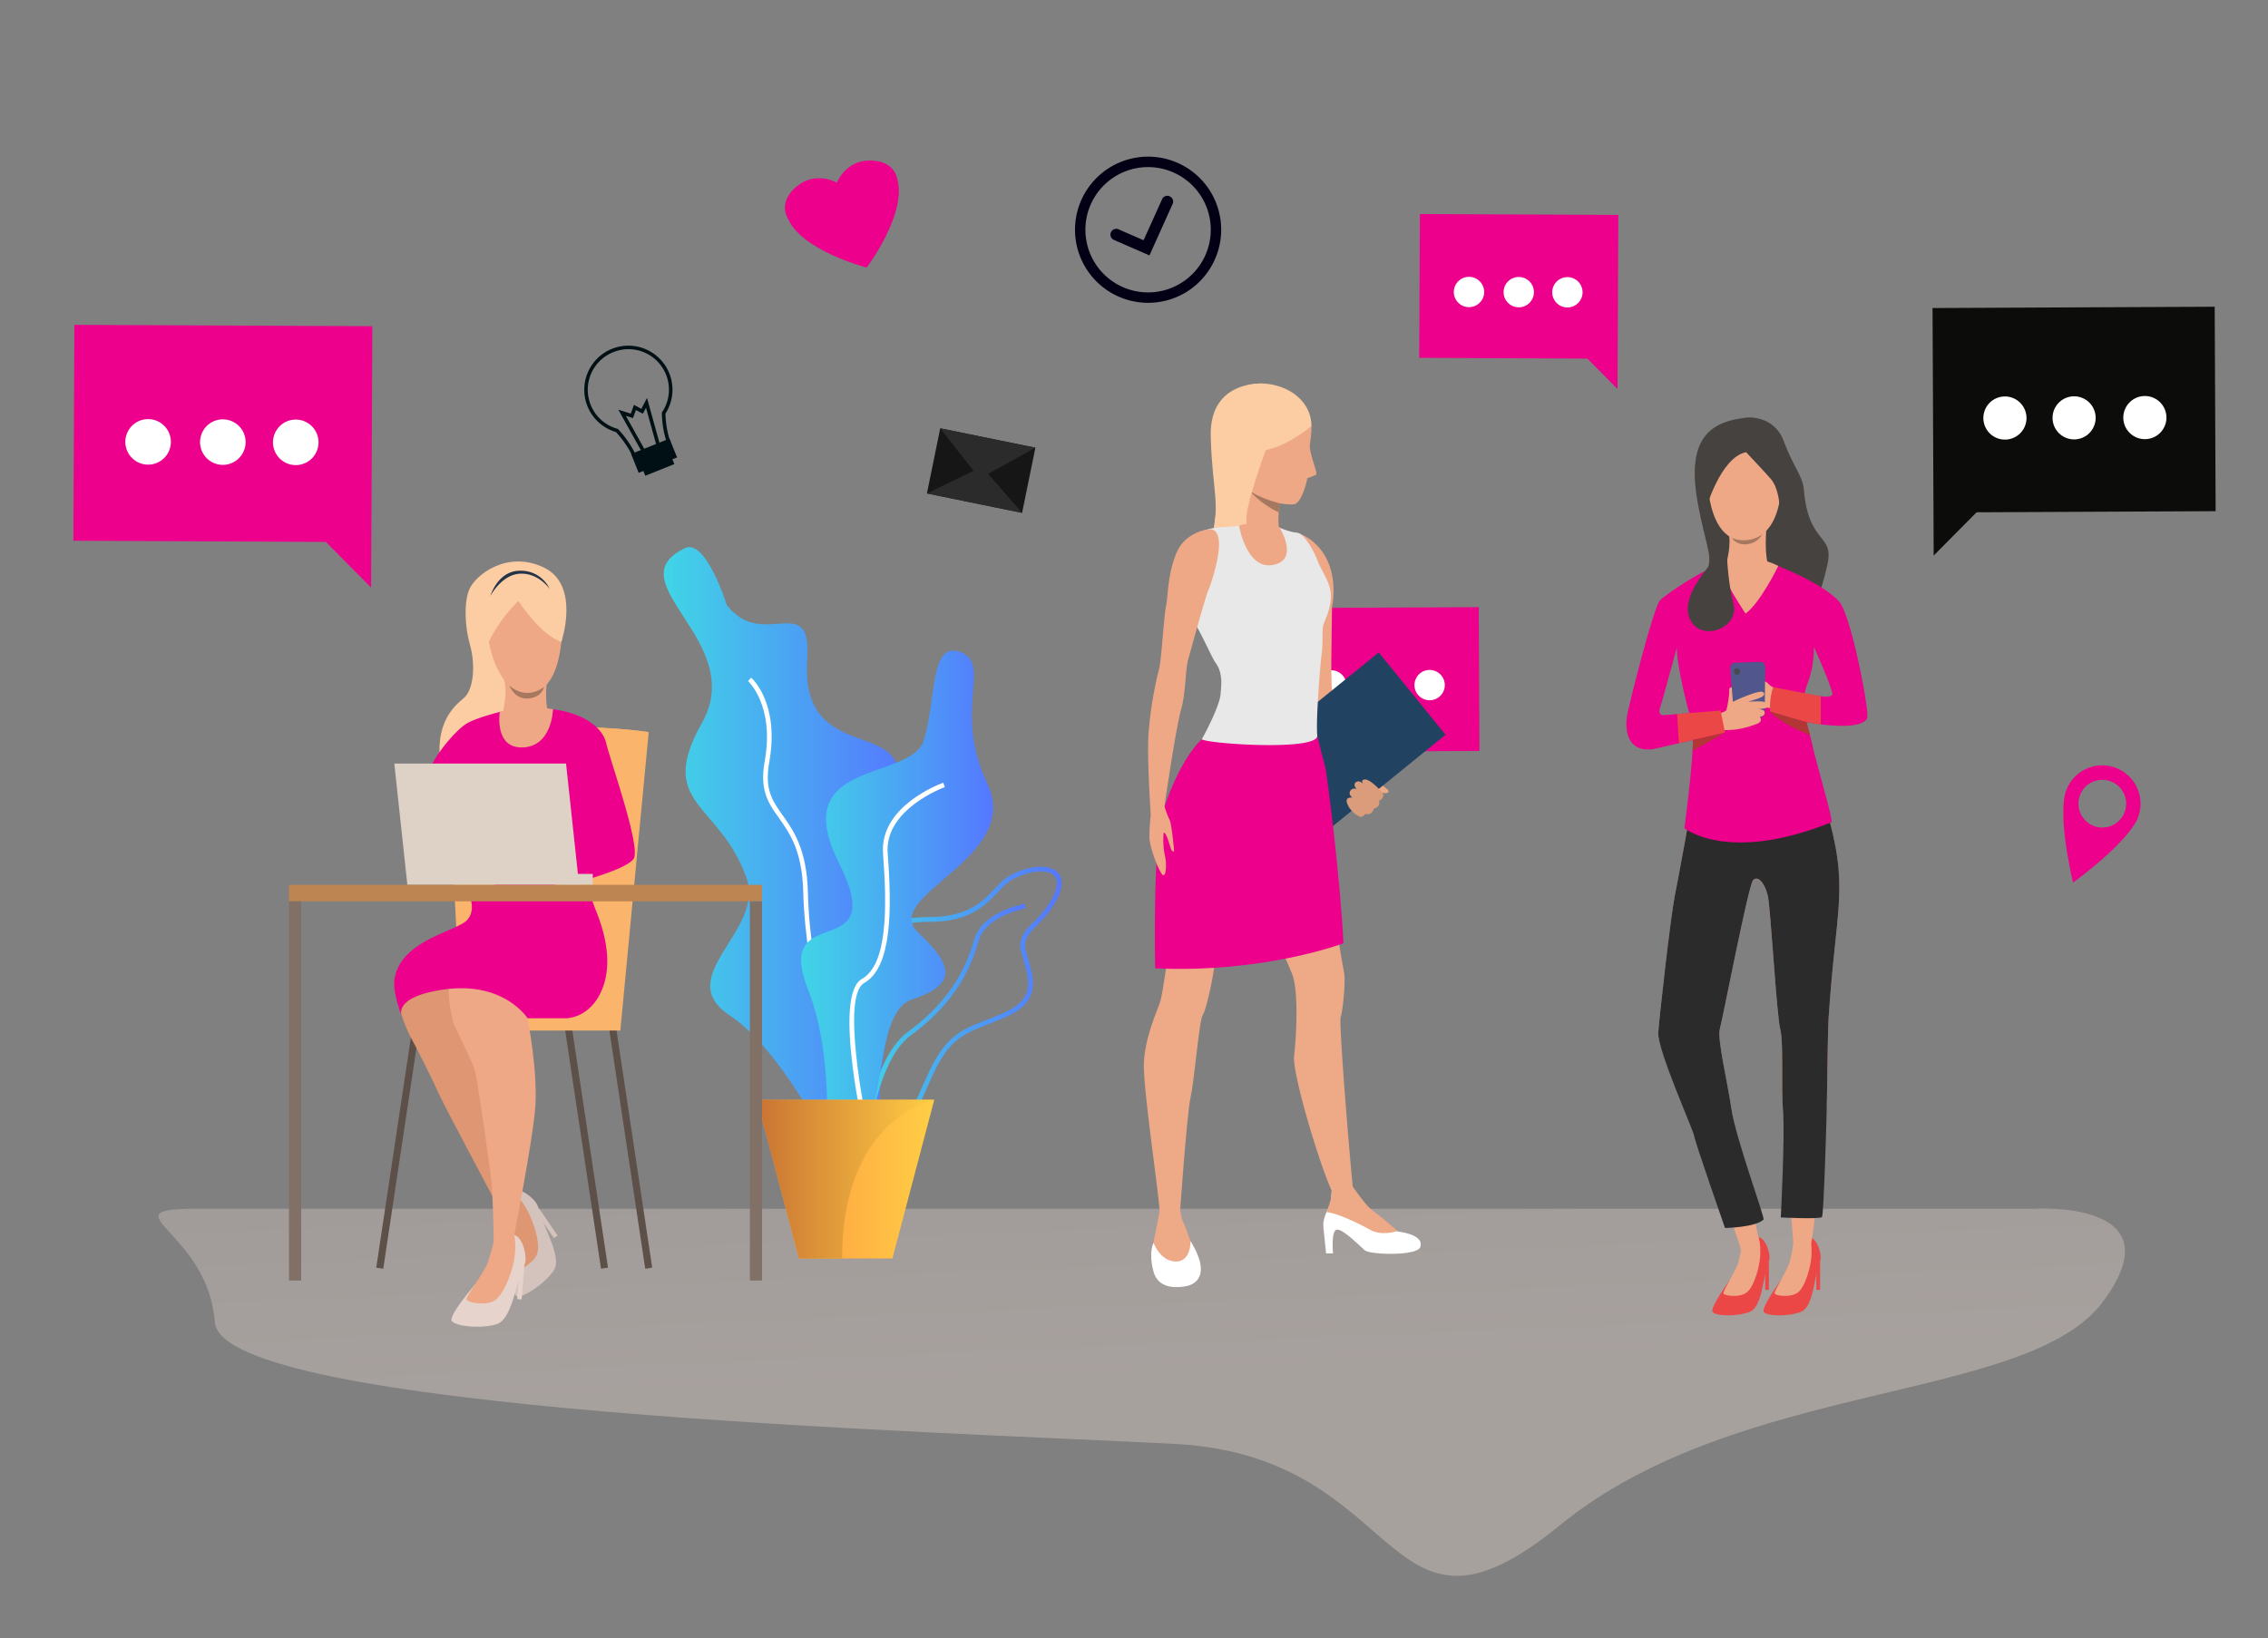 <svg id="Слой_1" data-name="Слой 1" xmlns="http://www.w3.org/2000/svg" xmlns:xlink="http://www.w3.org/1999/xlink" viewBox="0 0 1080 780.3"><rect x="0" y="0" width="1080" height="780.3" fill="#808080" stroke="none"/><defs><style>.cls-1{opacity:0.31;fill:url(#linear-gradient);}.cls-2{fill:url(#linear-gradient-2);}.cls-3{fill:#fff;}.cls-4{fill:url(#linear-gradient-3);}.cls-5{fill:url(#linear-gradient-4);}.cls-6{fill:url(#linear-gradient-5);}.cls-7{fill:url(#linear-gradient-6);}.cls-8{fill:url(#linear-gradient-7);}.cls-9{fill:#ec008c;}.cls-10{fill:#0c0c0b;}.cls-11{fill:#030015;}.cls-12{fill:#161616;}.cls-13{fill:#2b2b2b;}.cls-14{fill:#001015;}.cls-15{fill:#464240;}.cls-16{fill:#eb4747;}.cls-17{fill:#eea886;}.cls-18{fill:#51578c;}.cls-19{fill:#b33636;}.cls-20{fill:#a77860;}.cls-21{fill:#48484d;}.cls-22{fill:#5c5049;}.cls-23{fill:#fab46c;}.cls-24{fill:#fccca2;}.cls-25{fill:#d4c3bd;}.cls-26{fill:#de9673;}.cls-27{fill:#e6d3cc;}.cls-28{fill:#ded1c5;}.cls-29{fill:#bc8551;}.cls-30{fill:#23344a;}.cls-31{fill:#807066;}.cls-32{fill:#eea987;}.cls-33{fill:#214361;}.cls-34{fill:#db9c7c;}.cls-35{fill:#e8e8e8;}</style><linearGradient id="linear-gradient" x1="546.57" y1="657.04" x2="542.87" y2="568.25" gradientUnits="userSpaceOnUse"><stop offset="0" stop-color="#ffebe3"/><stop offset="1" stop-color="#eddad4"/></linearGradient><linearGradient id="linear-gradient-2" x1="316.06" y1="413.92" x2="431.71" y2="413.92" gradientUnits="userSpaceOnUse"><stop offset="0" stop-color="#40d5e6"/><stop offset="1" stop-color="#57f"/></linearGradient><linearGradient id="linear-gradient-3" x1="400.9" y1="478.46" x2="505.49" y2="478.46" xlink:href="#linear-gradient-2"/><linearGradient id="linear-gradient-4" x1="409.84" y1="493.67" x2="488.34" y2="493.67" xlink:href="#linear-gradient-2"/><linearGradient id="linear-gradient-5" x1="381.5" y1="430.5" x2="472.91" y2="430.5" xlink:href="#linear-gradient-2"/><linearGradient id="linear-gradient-6" x1="360.52" y1="561.63" x2="444.88" y2="561.63" gradientUnits="userSpaceOnUse"><stop offset="0" stop-color="#ff9340"/><stop offset="1" stop-color="#ffce45"/></linearGradient><linearGradient id="linear-gradient-7" x1="360.52" y1="561.63" x2="444.88" y2="561.63" gradientUnits="userSpaceOnUse"><stop offset="0" stop-color="#c97332"/><stop offset="1" stop-color="#ffce45"/></linearGradient></defs><title>Landing page</title><path class="cls-1" d="M89.8,575.74H968.21s69.17-4.62,33.41,44-173.41,37-258.73,106.68-71.61-32.89-183.61-38.69-453.9-15.49-457-58S52.57,576.72,89.8,575.74Z"/><path class="cls-2" d="M326.17,261.1c10-4.77,19.89,27,19.89,27,16.95,22.4,40.64-7.4,38.33,26.08-4.06,58.59,67.43,18.43,34.45,79.59s29.12,34.59,8.63,83.91,6.06,108.14-24.77,84c0,0-27.16-59.55-55.16-78s16.77-40.29,8-65.31c-12.73-36.34-43.39-34.92-21.29-74S292.27,277.31,326.17,261.1Z"/><path class="cls-3" d="M412.46,539.22c-13.37-9.4-29-74.91-29.94-113.94-.48-20-6.39-28.31-11.6-35.66-5-7-9.29-13.09-6.78-27,4.79-26.61-7.81-38.1-7.94-38.21l1.46-1.67c.56.49,13.68,12.34,8.65,40.28-2.34,13,1.52,18.45,6.41,25.34,5.13,7.23,11.51,16.23,12,36.89,1,41.88,17,103.73,29,112.18Z"/><path class="cls-4" d="M417.46,544.08a28.31,28.31,0,0,1-5.65-.62c-5.15-1-8.53-3.76-10-8.08-3.6-10.3,4.75-27,11.52-35.11.11-.14,11.46-14,10.25-33.21-.2-3.22-.54-6.21-.83-8.83-.86-7.61-1.47-13.1,1.79-16.77,2.88-3.24,8.44-4.64,18.58-4.69,17.79-.08,24.83-7.45,30.48-13.36,2.4-2.52,4.67-4.89,7.42-6.4h0c8.87-4.84,18.26-5.55,22.33-1.69,1.94,1.84,3.57,5.43.37,12.13-2.93,6.12-6.73,10-9.78,13.11-4.11,4.19-6.82,7-5.41,12.47.33,1.3.71,2.6,1.1,3.92,2.74,9.38,5.85,20-10.21,27.23-3.4,1.53-6.5,2.75-9.24,3.82-11.21,4.4-18,7.05-25.61,23.17-1.48,3.12-2.79,6.08-4,8.94C434.46,533.75,429.91,544.07,417.46,544.08ZM482,419c-2.45,1.34-4.5,3.49-6.88,6-5.94,6.22-13.34,14-32.07,14.06-9.32,0-14.55,1.26-16.93,3.94-2.61,2.93-2.05,8-1.26,15.05.3,2.65.64,5.66.85,8.94A52.86,52.86,0,0,1,415,501.69c-6.71,8-14.31,23.88-11.13,33,1.23,3.53,4.06,5.77,8.39,6.65,15.12,3.05,19.29-6.41,26.21-22.08,1.27-2.88,2.58-5.85,4.07-9,8-16.92,15.48-19.85,26.8-24.29,2.71-1.06,5.79-2.27,9.15-3.78,14.3-6.43,11.72-15.25,9-24.59-.39-1.34-.78-2.67-1.12-4-1.72-6.72,1.67-10.19,6-14.57,3.09-3.15,6.59-6.73,9.36-12.52,1.45-3,2.65-7.15.11-9.56-3.34-3.17-11.83-2.3-19.75,2Z"/><path class="cls-5" d="M412.05,556.84l-2.21-.12c.11-2.07,2.9-51,22.53-65.27,21.53-15.7,28.32-32.57,31.56-43.9,3.81-13.34,23.2-16.91,24-17.05l.38,2.18c-.18,0-18.86,3.47-22.29,15.48-3.32,11.64-10.29,29-32.38,45.08C414.88,506.93,412.08,556.34,412.05,556.84Z"/><path class="cls-6" d="M456.93,310.44c-13.95-4.78-11.05,22.11-16.95,42s-65.58,8.68-40.53,58.5-31.69,16.67-14.74,60.15,1.48,90,19.9,78.15,10.35-66.58,29.51-73.09,22.29-14.09,3.32-31.78,49.71-35.25,32.76-71S473.05,316,456.93,310.44Z"/><path class="cls-3" d="M413.16,547.17c-1.76-7.45-16.74-72.95-2.76-80.87,12.33-7,12-34.12,10.1-59.75-1.7-22.69,27.44-33.3,28.68-33.74l.74,2.09c-.29.1-28.79,10.48-27.22,31.48,2,26.32,2.19,54.26-11.21,61.84-10.62,6-.84,58.66,3.82,78.44Z"/><polygon class="cls-7" points="444.88 523.84 424.96 599.42 380.44 599.42 360.52 523.84 444.88 523.84"/><path class="cls-8" d="M444.88,523.84S401,532.08,401,599.42H380.44l-19.92-75.58Z"/><polygon class="cls-9" points="704.18 289.19 609.68 289.63 610 358.12 610.07 372.55 624.43 358.05 704.5 357.68 704.18 289.19"/><path class="cls-3" d="M664.32,326.37a7.22,7.22,0,1,1-7.24-7.19A7.22,7.22,0,0,1,664.32,326.37Z"/><path class="cls-3" d="M688,326.29a7.22,7.22,0,1,1-7.24-7.19A7.23,7.23,0,0,1,688,326.29Z"/><path class="cls-3" d="M641.16,326.44a7.22,7.22,0,1,1-7.24-7.19A7.22,7.22,0,0,1,641.16,326.44Z"/><polygon class="cls-9" points="676.13 101.95 770.63 102.38 770.32 170.87 770.25 185.3 755.89 170.81 675.82 170.44 676.13 101.95"/><path class="cls-3" d="M716,139.13a7.22,7.22,0,1,0,7.24-7.2A7.23,7.23,0,0,0,716,139.13Z"/><path class="cls-3" d="M692.3,139.05a7.22,7.22,0,1,0,7.24-7.19A7.21,7.21,0,0,0,692.3,139.05Z"/><path class="cls-3" d="M739.16,139.2a7.22,7.22,0,1,0,7.24-7.2A7.22,7.22,0,0,0,739.16,139.2Z"/><polygon class="cls-10" points="1054.62 146.1 920.26 146.72 920.71 244.1 920.8 264.62 941.22 244.01 1055.06 243.48 1054.62 146.1"/><path class="cls-3" d="M997.93,199a10.26,10.26,0,1,1-10.29-10.23A10.26,10.26,0,0,1,997.93,199Z"/><path class="cls-3" d="M1031.64,198.86a10.27,10.27,0,1,1-10.3-10.23A10.27,10.27,0,0,1,1031.64,198.86Z"/><path class="cls-3" d="M965,199.07a10.27,10.27,0,1,1-10.3-10.23A10.27,10.27,0,0,1,965,199.07Z"/><polygon class="cls-9" points="35.42 154.72 177.3 155.38 176.82 258.21 176.72 279.87 155.16 258.11 34.95 257.56 35.42 154.72"/><path class="cls-3" d="M95.27,210.54a10.84,10.84,0,1,0,10.87-10.8A10.84,10.84,0,0,0,95.27,210.54Z"/><path class="cls-3" d="M59.69,210.43a10.84,10.84,0,1,0,10.87-10.8A10.83,10.83,0,0,0,59.69,210.43Z"/><path class="cls-3" d="M130,210.65a10.84,10.84,0,1,0,10.87-10.8A10.84,10.84,0,0,0,130,210.65Z"/><path class="cls-9" d="M1018.16,389.1a18.24,18.24,0,0,0-34.23-12.62,10.66,10.66,0,0,0-.74,2.57c-.12.6-.22,1.21-.28,1.81-.72,5.59-.8,17.31,4.26,39.53,18.28-13.61,25.83-22.56,28.92-27.28.35-.51.66-1,1-1.57A11,11,0,0,0,1018.16,389.1Zm-21,4.35a11.36,11.36,0,1,1,14.6-6.73A11.36,11.36,0,0,1,997.11,393.45Z"/><path class="cls-11" d="M547.36,121.65l-17-7.4a2.76,2.76,0,0,1,2.2-5.06l12,5.24,8.7-19.28a2.76,2.76,0,1,1,5,2.27Z"/><path class="cls-11" d="M566.73,137.91a34.81,34.81,0,1,1,8.47-48.5A34.86,34.86,0,0,1,566.73,137.91ZM529.55,85a29.85,29.85,0,1,0,41.58,7.26A29.89,29.89,0,0,0,529.55,85Z"/><rect class="cls-12" x="444.09" y="208.31" width="46.25" height="31.67" transform="translate(54.29 -88.94) rotate(11.54)"/><polygon class="cls-13" points="441.39 235.03 467.59 222.32 486.71 244.29 441.39 235.03"/><polygon class="cls-13" points="493.05 213.26 466.44 227.96 447.73 204.01 493.05 213.26"/><path class="cls-9" d="M414.45,76.44C402.58,76.32,398.5,87,398.5,87s-9.88-5.78-19.06,1.75-4.46,14.9-4.46,14.9c6.47,15.8,37.75,23.79,37.75,23.79s19.38-25.82,14.53-42.19C427.26,85.26,426.32,76.56,414.45,76.44Z"/><path class="cls-14" d="M312,220.47a10.46,10.46,0,0,1-6.52,0,7.83,7.83,0,0,1-4.92-4.45,47.7,47.7,0,0,0-7.26-10.23A21,21,0,1,1,316.89,197a45.27,45.27,0,0,0,1.8,11.8c1.71,4.3-.95,9.42-5.94,11.42Q312.38,220.35,312,220.47ZM293.25,167.3a19.29,19.29,0,0,0,.75,36.94l.24.07.16.18a49.2,49.2,0,0,1,7.71,10.84l0,.06a6.15,6.15,0,0,0,3.89,3.49,8.82,8.82,0,0,0,6.08-.27c4.12-1.66,6.35-5.79,5-9.22v-.06a47,47,0,0,1-1.9-12.56v-.28l.15-.22a19.29,19.29,0,0,0-22.05-29Z"/><polygon class="cls-14" points="305.68 215.31 294.46 195.16 300.37 197.01 301.87 192.84 305.41 194.73 308.1 189.54 314.28 211.8 312.62 212.26 307.62 194.21 306.13 197.06 302.81 195.3 301.43 199.14 298.05 198.09 307.18 214.48 305.68 215.31"/><rect class="cls-14" x="305.62" y="218.04" width="14.91" height="6.01" transform="translate(-59.81 132.52) rotate(-21.87)"/><rect class="cls-14" x="301.62" y="212.22" width="19.7" height="9.67" transform="translate(-58.44 131.64) rotate(-21.87)"/><path class="cls-15" d="M831.72,198.87s13-1.36,17.65,11.17,9.07,16.62,9.62,23.2c2.22,26.61,14.65,20.59,11.16,35.93s-5.92,17.66-5.92,17.66L834.52,281l-30.1.1s11.78-5.88,9.16-18.4-9.16-33-5.47-47S824,199.94,831.72,198.87Z"/><path class="cls-16" d="M823.52,610s-9.32,12.8-8,14.86,11.49,2.35,17.67,0,6.34-17.6,9.13-24.15c1.18-2.75-1.33-10.84-4.86-11.43s-7.66,1.26-7.66,1.26S833.42,599.9,823.52,610Z"/><path class="cls-17" d="M829.81,590.58a86.36,86.36,0,0,1-1.91,10.31c-1.18,4.27-7.51,14-7.22,15.17s8.25,2.25,11.49-.79,5.74-11.83,6-17.16a28,28,0,0,0-.74-8.79S832.91,587.34,829.81,590.58Z"/><polygon class="cls-16" points="842.33 600.75 842.33 614.37 840.57 614.37 840.57 603.84 842.33 600.75"/><path class="cls-16" d="M847.89,610s-9.31,12.8-8,14.86,11.49,2.35,17.68,0,6.33-17.6,9.13-24.15c1.17-2.75-1.34-10.84-4.86-11.43s-7.66,1.26-7.66,1.26S857.8,599.9,847.89,610Z"/><path class="cls-17" d="M854.19,590.58a88.65,88.65,0,0,1-1.91,10.31c-1.18,4.27-7.52,14-7.22,15.17s8.25,2.25,11.48-.79,5.75-11.83,6.05-17.16a28.38,28.38,0,0,0-.74-8.79S857.28,587.34,854.19,590.58Z"/><polygon class="cls-16" points="866.71 600.75 866.71 614.37 864.94 614.37 864.94 603.84 866.71 600.75"/><path class="cls-17" d="M806.4,378.55s-7,38.83-8.95,48.54-7.24,56.74-7.81,64.74S807,538.3,808.14,541c18.77,44.43,20.94,54.48,20.94,54.48s6.16,3.86,9-.75c.87-1.4-11.55-52.34-13.6-66.47-1.9-13.14-6.86-33.44-5.52-38.05s13.52-68.18,15.8-70.84,5.72,1.52,7.05,7.43,4.19,56.93,5.9,63.41.38,28.37,1.34,39.42,4.92,62.6,4.92,62.6,7.67,1.37,8.43.14,7.4-57.26,7.59-70.4.4-31.26.76-36.94c3.53-54.45,10.2-61.57-1.45-100.76C840.8,288.33,806.4,378.55,806.4,378.55Z"/><path class="cls-13" d="M806.4,378.55s-7,38.83-8.95,48.54-7.24,56.74-7.81,64.74,16.76,46.47,17.14,49.33,14.65,43.74,14.65,43.74,14.42-.25,18.35-4c.78-.75-13.24-38.58-15.29-52.71-1.9-13.14-6.86-33.44-5.52-38.05s13.52-68.18,15.8-70.84,5.72,1.52,7.05,7.43,4.19,56.93,5.9,63.41.38,28.37,1.34,39.42S848,579.87,848,579.87s18.88,1,19.64-.24,2.17-44.57,2.36-57.71.4-31.26.76-36.94c3.53-54.45,10.2-61.57-1.45-100.76C840.8,288.33,806.4,378.55,806.4,378.55Z"/><path class="cls-9" d="M872.14,391.62c1.1-.45-7.72-29.6-9.47-38.31-1.58-7.86-6.95-15.06-1.7-28.45,3-7.66,2.8-16.72,2.8-16.72s8,17.7,8.79,22.27-27.74-3.74-28.13-3.11c-.76,1.2-1.59,8.92-1.59,11.58,0,2.21,41.38,12,46.27,3.32,1.39-2.46-7.6-49.48-13.39-55.74-9.52-10.28-34.53-19-34.53-19s-6.86-3.68-18.92.12S793.33,283,790.4,286.08,775.8,335,774.78,341c-.95,5.59-.58,17.36,12.19,15.85L821.44,349l-2.14-10.51-25.84,2.05c-5.27.9-2.74-3.73-2.07-6.3s7.14-25.89,7.14-25.89c-.37,6.47,4.51,27.73,7.05,35.09s-3.07,46.77-3.45,51.08C802.13,394.47,822.88,411.52,872.14,391.62Z"/><path class="cls-17" d="M846.81,269.57s-8.5,17.55-15.6,22.69c0,0-12.79-19.16-12.13-23.58C819.08,268.68,833.24,262.4,846.81,269.57Z"/><path class="cls-17" d="M847.12,328.73s-3.94-1.58-5-3-4.54-2.28-7.12-1.52-1.15,11.88-1.15,11.88l13.64,1.77Z"/><path class="cls-17" d="M822.43,337.22s1.31-7.18,1-8.5,2.33-2.66,2.69.62.57,5.35.57,5.35Z"/><path class="cls-18" d="M828.1,342.2l9.93-.41a2.39,2.39,0,0,0,2.3-2.36l.26-21.74a2.39,2.39,0,0,0-2.47-2.42l-11.88.39a2.39,2.39,0,0,0-2.31,2.58L825.62,340A2.39,2.39,0,0,0,828.1,342.2Z"/><path class="cls-17" d="M822.21,337.8s-.18-2,3.73-3.9c5.2-2.48,12.13-5,13.32-4.35,1.7.93.82,2.23-2.46,3.31s-4.37,1.43-4.37,1.43,6.43-.61,7.87.16,1.52,2.54.47,2.84a28.57,28.57,0,0,1-3.54.46s2.73.11,3,1.2c.2.81.3,2-2.28,2.45,0,0,1.75,1.94-.87,3.19a45.87,45.87,0,0,1-9.76,2.77c-5,.81-16.17.21-16.17.21l4.6-7.79a13.11,13.11,0,0,0,4.32-.4C822.45,338.57,822.21,337.8,822.21,337.8Z"/><polygon class="cls-16" points="819.3 338.44 821.44 348.95 799.48 353.98 798.63 340.08 819.3 338.44"/><path class="cls-16" d="M844.43,327.3s-1.82,3.89-1.59,11.58c0,0,13.62,5,24.2,6.13V331.65Z"/><path class="cls-19" d="M821.44,349,806,357.51c.11-1.78.19-3.49.22-5.08Z"/><path class="cls-19" d="M861.91,350.09c-12.35-4.91-17.29-9.34-18.65-10.74a6.11,6.11,0,0,1-.42-.47L860.38,344h0C860.82,346.12,861.4,348.12,861.91,350.09Z"/><path class="cls-17" d="M833.43,206.2s17.18,2.48,14.67,27.83-17.68,23.34-18.69,23.32-15.21.53-16.44-30.41C813,226.94,812.4,204.06,833.43,206.2Z"/><path class="cls-17" d="M841.06,252.85S840,266,842.54,270s-2.17,9.32-11.88,7.48-9.14-7.34-9.14-7.34,2.71-8.14,1.92-14.65S841.06,252.85,841.06,252.85Z"/><path class="cls-15" d="M831.47,215.38s8,8.44,11.75,12.71,4.16,12.53,4.16,12.53S853.66,233,851,224s-8.84-26.3-24.57-21-16.3,28.84-14.46,40.49C812,243.53,819.06,217.81,831.47,215.38Z"/><path class="cls-20" d="M824.7,256.2a15,15,0,0,0,14.44-1.65,9.29,9.29,0,0,1-7.22,4.67C826.68,259.8,824.7,256.2,824.7,256.2Z"/><path class="cls-15" d="M822.21,260.8s-23.63,21-17.5,34.14c5.23,11.19,23.79,4.33,20.73-7.4S822.21,260.8,822.21,260.8Z"/><path class="cls-21" d="M828.64,319.85a1.48,1.48,0,1,1-1.47-1.47A1.47,1.47,0,0,1,828.64,319.85Z"/><polygon class="cls-22" points="307.25 604.3 290.01 489.63 293.33 489.12 310.57 603.79 307.25 604.3"/><polygon class="cls-22" points="286.2 604.3 268.95 489.63 272.28 489.12 289.52 603.79 286.2 604.3"/><polygon class="cls-22" points="182.5 604.3 179.17 603.79 196.42 489.12 199.74 489.63 182.5 604.3"/><path class="cls-23" d="M295.4,490.8l13.51-142.1s-23.62-3.08-37.89-2.32L249.56,490.8Z"/><rect class="cls-23" x="249.56" y="483.58" width="45.84" height="7.22"/><path class="cls-23" d="M219.57,485,212.41,349.6s59.78-6.49,96.5-.9Z"/><path class="cls-24" d="M267.31,305.75s9.23-27.07-8.38-35.46-32.58,3.74-35.4,10.3-2.08,18.5.33,26.83,2.06,21-3.18,25.23-11.72,11.28-11.4,25.61c.2,8.88,35-22.74,35-22.74Z"/><path class="cls-25" d="M243.81,597.06s-.55,19.14,2.18,20.28,13.07-5.5,17.63-12.08-5.71-21.89-7.4-30.33c-.7-3.54-8.74-9.9-12.66-8.08s-6.77,6.49-6.77,6.49S246.76,580.18,243.81,597.06Z"/><path class="cls-26" d="M236.79,573.34a105.23,105.23,0,0,1,5.13,11.6C243.67,590,244,604,245.09,605s9.77-3.4,10.92-8.64-2.35-15.74-5.7-21.25a34.11,34.11,0,0,0-6.75-8.27S237.66,568,236.79,573.34Z"/><polygon class="cls-25" points="256.22 574.93 265.53 588.52 263.77 589.72 256.57 579.22 256.22 574.93"/><path class="cls-26" d="M222.71,424.68s4.55,7.69,0,13.29-35.17,21-34.94,29.85,5.83,22.79,7.84,26.31,9.45,18.16,13.32,26.73,26.19,49.53,30.56,58.77,1.68-36.94,1.68-36.94L218.83,477.2,271,426.36S264.7,412.3,222.71,424.68Z"/><path class="cls-9" d="M242.56,338s-14.48,3.21-20.23,6.57-18.51,18.8-18.51,25.45,55.82,12.85,55.82,12.85l10.58,38.62s28.21-6.89,31.57-12.6-11.11-46.34-13.13-54.91-12.57-14.34-24.32-16A80.57,80.57,0,0,0,242.56,338Z"/><path class="cls-17" d="M276.78,426s-1,6.61,1.68,9.41,15.06,19.12,8.51,35.15C281,485.23,269.28,485,269.28,485H251.22s5.24,26.5,3.55,44-9.66,57.34-9.83,59.35-7.64,8.32-9.82,5.13c0,0-.2-24-1.38-33.08s-6.18-45.34-7.69-50.71-10.41-21.67-10.41-23.35-8.69-28,10.29-34.68S251.61,426.09,276.78,426Z"/><path class="cls-27" d="M226.13,611.92s-12.46,14.53-11.06,17.14,13.62,4,21.31,1.7,9.32-20.62,13.32-28.24c1.68-3.2-.57-13.2-4.76-14.25s-9.35.79-9.35.79S239,600.64,226.13,611.92Z"/><path class="cls-17" d="M235.59,589.06a106,106,0,0,1-3.3,12.25c-1.83,5-10.4,16.15-10.16,17.59s9.73,3.5,13.93.15,8.06-13.71,8.93-20.1a34.38,34.38,0,0,0-.05-10.68S239.62,585.45,235.59,589.06Z"/><polygon class="cls-27" points="249.7 602.51 248.4 618.94 246.27 618.77 247.28 606.08 249.7 602.51"/><path class="cls-9" d="M287,470.51C281.29,485.43,269.28,485,269.28,485H251.22s-7.54-11.94-26-14a55,55,0,0,0-13.91.33l-.19,0c-24.51,3.63-19.78,12.63-19.7,12.86-2-5-4.18-12.88-3.66-17.14,2.35-19.4,30.38-23.47,34.94-29.07s0-13.29,0-13.29c42-12.38,48.31,1.68,48.31,1.68,1.84-.25,6.55-3,8.56-3,0,0,2.1,4.59,3.58,8.73C284.47,435.77,293.13,454.32,287,470.51Z"/><polygon class="cls-28" points="269.55 363.68 275.76 421.45 193.98 421.45 187.77 363.68 269.55 363.68"/><rect class="cls-28" x="268.61" y="416.25" width="13.66" height="5.2"/><rect class="cls-29" x="137.62" y="421.45" width="225.25" height="7.86"/><path class="cls-17" d="M251.61,274.91s18.32,5.42,15.7,30.84-14.58,24.12-15.7,24.31-15.33,1.12-19.82-29.73S251.61,274.91,251.61,274.91Z"/><path class="cls-17" d="M260.34,325.38s-1,8.42.65,13.66-21.34,5.37-21.33,1.07c0-4.89,2.35-9,.15-17.36S260.34,325.38,260.34,325.38Z"/><path class="cls-24" d="M246.88,286.24s10,15.84,20.43,19.51c0,0,5.72-26.57-17.91-32.14s-19.93,26.84-18.16,35.48A70.23,70.23,0,0,1,246.88,286.24Z"/><path class="cls-20" d="M242.53,326.46s7.25,7.55,16.52.78c0,0-.77,4.83-7.43,5.45S242.53,326.46,242.53,326.46Z"/><path class="cls-30" d="M233.53,283.86s5.24-10.15,14.08-10.6,14.12,7.22,14.12,7.22a15.05,15.05,0,0,0-14.1-8.64C237,271.84,233.53,283.86,233.53,283.86Z"/><path class="cls-17" d="M263.34,337.82S263,355.42,249.05,356,238,339.07,238,339.07,248.21,334.93,263.34,337.82Z"/><rect class="cls-31" x="357.09" y="429.31" width="5.79" height="180.62"/><rect class="cls-31" x="137.62" y="429.31" width="5.78" height="180.62"/><path class="cls-17" d="M618.13,253.89s17.92,5.26,16.83,29.62S618.13,253.89,618.13,253.89Z"/><path class="cls-17" d="M616.48,253.89s1.39,1.88-.34,14,1.54,17.19,1.93,22.24,6.31,37.62,6.47,39.06,1,18.78,3.26,23.38,19.27,30.68,19.5,32,8.24-4.54,8.24-4.54-15.23-31.69-16.22-34.81c-1.22-3.88-5-13.49-5.2-18.52-.57-12.29.55-40.83.11-47.05C633.42,268,624.25,255.74,616.48,253.89Z"/><path class="cls-32" d="M639.32,357.91s2.67,5.86,4.25,6.22,3.45,2.32,4.8,2.92,5.61.93,6.75,2c.47.45,2.26,4.36,3.3,5.18s3.37,2.23,2.66,3.11-3.13.19-3.13.19a1.73,1.73,0,0,1,.52,1.78c-.76,1.89-2,2-2,2s.41,1.42-.11,2.13a3.42,3.42,0,0,1-2.36,1.6,3.26,3.26,0,0,1-1.09,1.95,2.92,2.92,0,0,1-2.83.48s-1.26,1.74-2.43,1.4a10.49,10.49,0,0,1-2.67-1.72c-.84-.51-6.66-7.2-8.81-13.46a47.83,47.83,0,0,0-5.88-11.35Z"/><rect class="cls-33" x="614.51" y="314.77" width="50.49" height="84.26" transform="translate(513.98 -364.8) rotate(50.96)"/><path class="cls-34" d="M657.62,376.79s-5.07-5.63-7.6-5.52-.8,2.24-.8,2.24-1.67-2.14-3.47-1,.35,3.53.35,3.53a2.09,2.09,0,0,0-3,.49c-1.33,1.79.89,3.37.89,3.37s-3.35-.49-2.63,2.24c1.2,4.61,6.19,6.87,6.19,6.87s1.39.38,2.55-1.42c0,0,3.13,1.2,4-2.43,0,0,3.66-.84,2.5-3.76C656.57,381.39,660.42,380,657.62,376.79Z"/><path class="cls-24" d="M601.75,182.72s-25.92-2.16-25.21,25.11,5,31.36,0,50.62,25.26-10.94,25.26-10.94Z"/><path class="cls-32" d="M573.51,351.19S564,363.35,560.6,371.4s-9,25.68-8.23,39.34,5.23,39.29,3.92,45.1-2.61,17.77-4,21.89-7,16.09-7.58,28.44,7.86,66.62,7.49,71.67,9.54,2.06,9.54,2.06,3.37-49,5.24-57.45,4.12-37.05,5.8-39.11,6.29-23.39,5.58-26.75,18.37-53.9,19.5-64,29.26-41.4,29.26-41.4S602.52,341.78,573.51,351.19Z"/><path class="cls-32" d="M619.06,351.19a55.61,55.61,0,0,0,1.05,7c.56,1.88,13.47,49.6,14.78,67.93s4.68,33.9,5.24,37.81-.56,17-1.69,20.39,5.62,82.9,6.18,84.77-4.49,2.43-8,1.87-21.52-58.39-20.39-68.11,2.24-30.48-.94-38.92-31.81-69.43-32-73.17S570.85,322.51,619.06,351.19Z"/><path class="cls-32" d="M561.54,573.93s.93,6.46,1.93,8.23,3.78,10.74,5,12.41,4,14.27,0,15.78-13.51,4-16.7-1a20.71,20.71,0,0,1-3.1-13.93c.5-3.86,4.33-21.57,4.28-23.32S561.54,573.93,561.54,573.93Z"/><path class="cls-3" d="M566.9,591.09s.43,9.78-6.95,9.78-10.66-8.9-10.66-8.9-2.51,4.37,0,13.68,13,7.38,15.36,7S578.13,609.41,566.9,591.09Z"/><path class="cls-3" d="M643.82,565.15s5.22,9.34,8.32,11.23c3.86,2.36,11.36,9.92,14,10.27s12,2,10.21,7.33c-1.49,4.35-23.94,3.73-26.47,1.55s-10.1-10-13.16-9.85-1.92,11.3-1.92,11.3h-3.32s-1.16-10.82-1.3-12.68c-.41-5.51,3.52-9.56,3.69-12.7s.36-5.49.36-5.49Z"/><path class="cls-32" d="M665.37,586.39s-7.41,2.56-13.1-.71-16.62-8.25-20.49-8.29c0,0,2.11-6.44,2.15-7.16s.28-4.12.28-4.12l9.55-1.53s6.2,9.1,8.93,11.24S662.42,583.31,665.37,586.39Z"/><path class="cls-9" d="M627.27,350.34s2.66,11.09,3.64,14.32,7.29,53.31,8.84,84.63c0,0-37.75,14.31-89.68,11.93,0,0-1.26-57.55,3.51-73.82s13.41-31.52,19.93-36.21C579.31,347,627.27,350.34,627.27,350.34Z"/><path class="cls-35" d="M633.75,284.79c-.42,6.6-3.12,10.82-3.68,13.2s0,7.86-.7,13.34-2.81,31.57-2.1,39-51.06,4.08-55,1.84c0,0,8.72-15.59,9-22.05.08-2.21,1.41-9.12-2.25-14.17-1.92-2.67-5.5-11.16-9.06-17.36h0c-1.38-2.41-2.83-4.81-3.84-6.6h0a24.71,24.71,0,0,1-2.05-5.09s-2.31-28.63,4-31.86,9.68-3.79,15.86-4.07a44.92,44.92,0,0,0,10.24-1.54L608.6,251s5.1,2.39,8.75,2.67,8.1,8.21,10.31,14C629.48,272.33,634.17,278.19,633.75,284.79Z"/><path class="cls-17" d="M575.88,252.06s-11.44.95-15.74,11.47-3.94,21.19-4.87,25.07S553,315,552,318.31a188.34,188.34,0,0,0-5.1,31.2C546.14,362,548,388.25,548,388.25l6.33-3.08s5.65-39,8.1-47.21c2.09-7,2.09-19,3.26-23.36s8.36-30.36,9.52-33C577,277.55,585.72,251.93,575.88,252.06Z"/><path class="cls-17" d="M599.22,185.48c6.42-1,21.12.56,25.28,17.43a53.24,53.24,0,0,1-.7,8.42c-.7,3.76,3.77,14.08,3,14.7a23.31,23.31,0,0,1-4.22,1.7s-2.43,12.11-6.54,12.48-20-1.06-29-14.75S573.28,189.73,599.22,185.48Z"/><path class="cls-17" d="M609.88,235.52s-.32,1.69-.61,4.19c-.15,1.27-.3,2.75-.39,4.32-.26,4.35-.13,9.38,1.36,12.57,0,0-8.07,4.91-16.69-7.09,0,0,.85-14.88-4.1-22.79S609.88,235.52,609.88,235.52Z"/><path class="cls-24" d="M624.5,202.91s-9.67,8.34-19.91,11S588.93,228,588.93,228s-18.12-18.07-7.19-35.61S624.48,182.7,624.5,202.91Z"/><path class="cls-20" d="M609.27,239.71c-.15,1.27-.3,2.75-.39,4.32a45.27,45.27,0,0,1-14-10.38C600.18,237.45,609.27,239.71,609.27,239.71Z"/><path class="cls-24" d="M602.71,214.49s-10.48,28.17-9.22,34.95c0,0-5.55-1-15.42,2.06C578.07,251.5,582.84,201.25,602.71,214.49Z"/><path class="cls-17" d="M590,250.34s3.45,21.13,16.22,18.74,3.09-17.86,3.09-17.86S603.62,246.47,590,250.34Z"/><path class="cls-17" d="M554.49,384.1a54.57,54.57,0,0,0,2.58,6.71c.77,1.65,1.92,12.71,2,14.15,0,1.21-.81.56-1.28-.2-.27-.44-1.28-4.22-2.14-6.21-.73-1.66-1.29-2.26-1.55-1.69a37.57,37.57,0,0,0,.61,10.74c.88,3,.73,10.07-.95,9.18s-6.39-13.31-6.43-18.11a95.09,95.09,0,0,1,.69-10.61Z"/></svg>